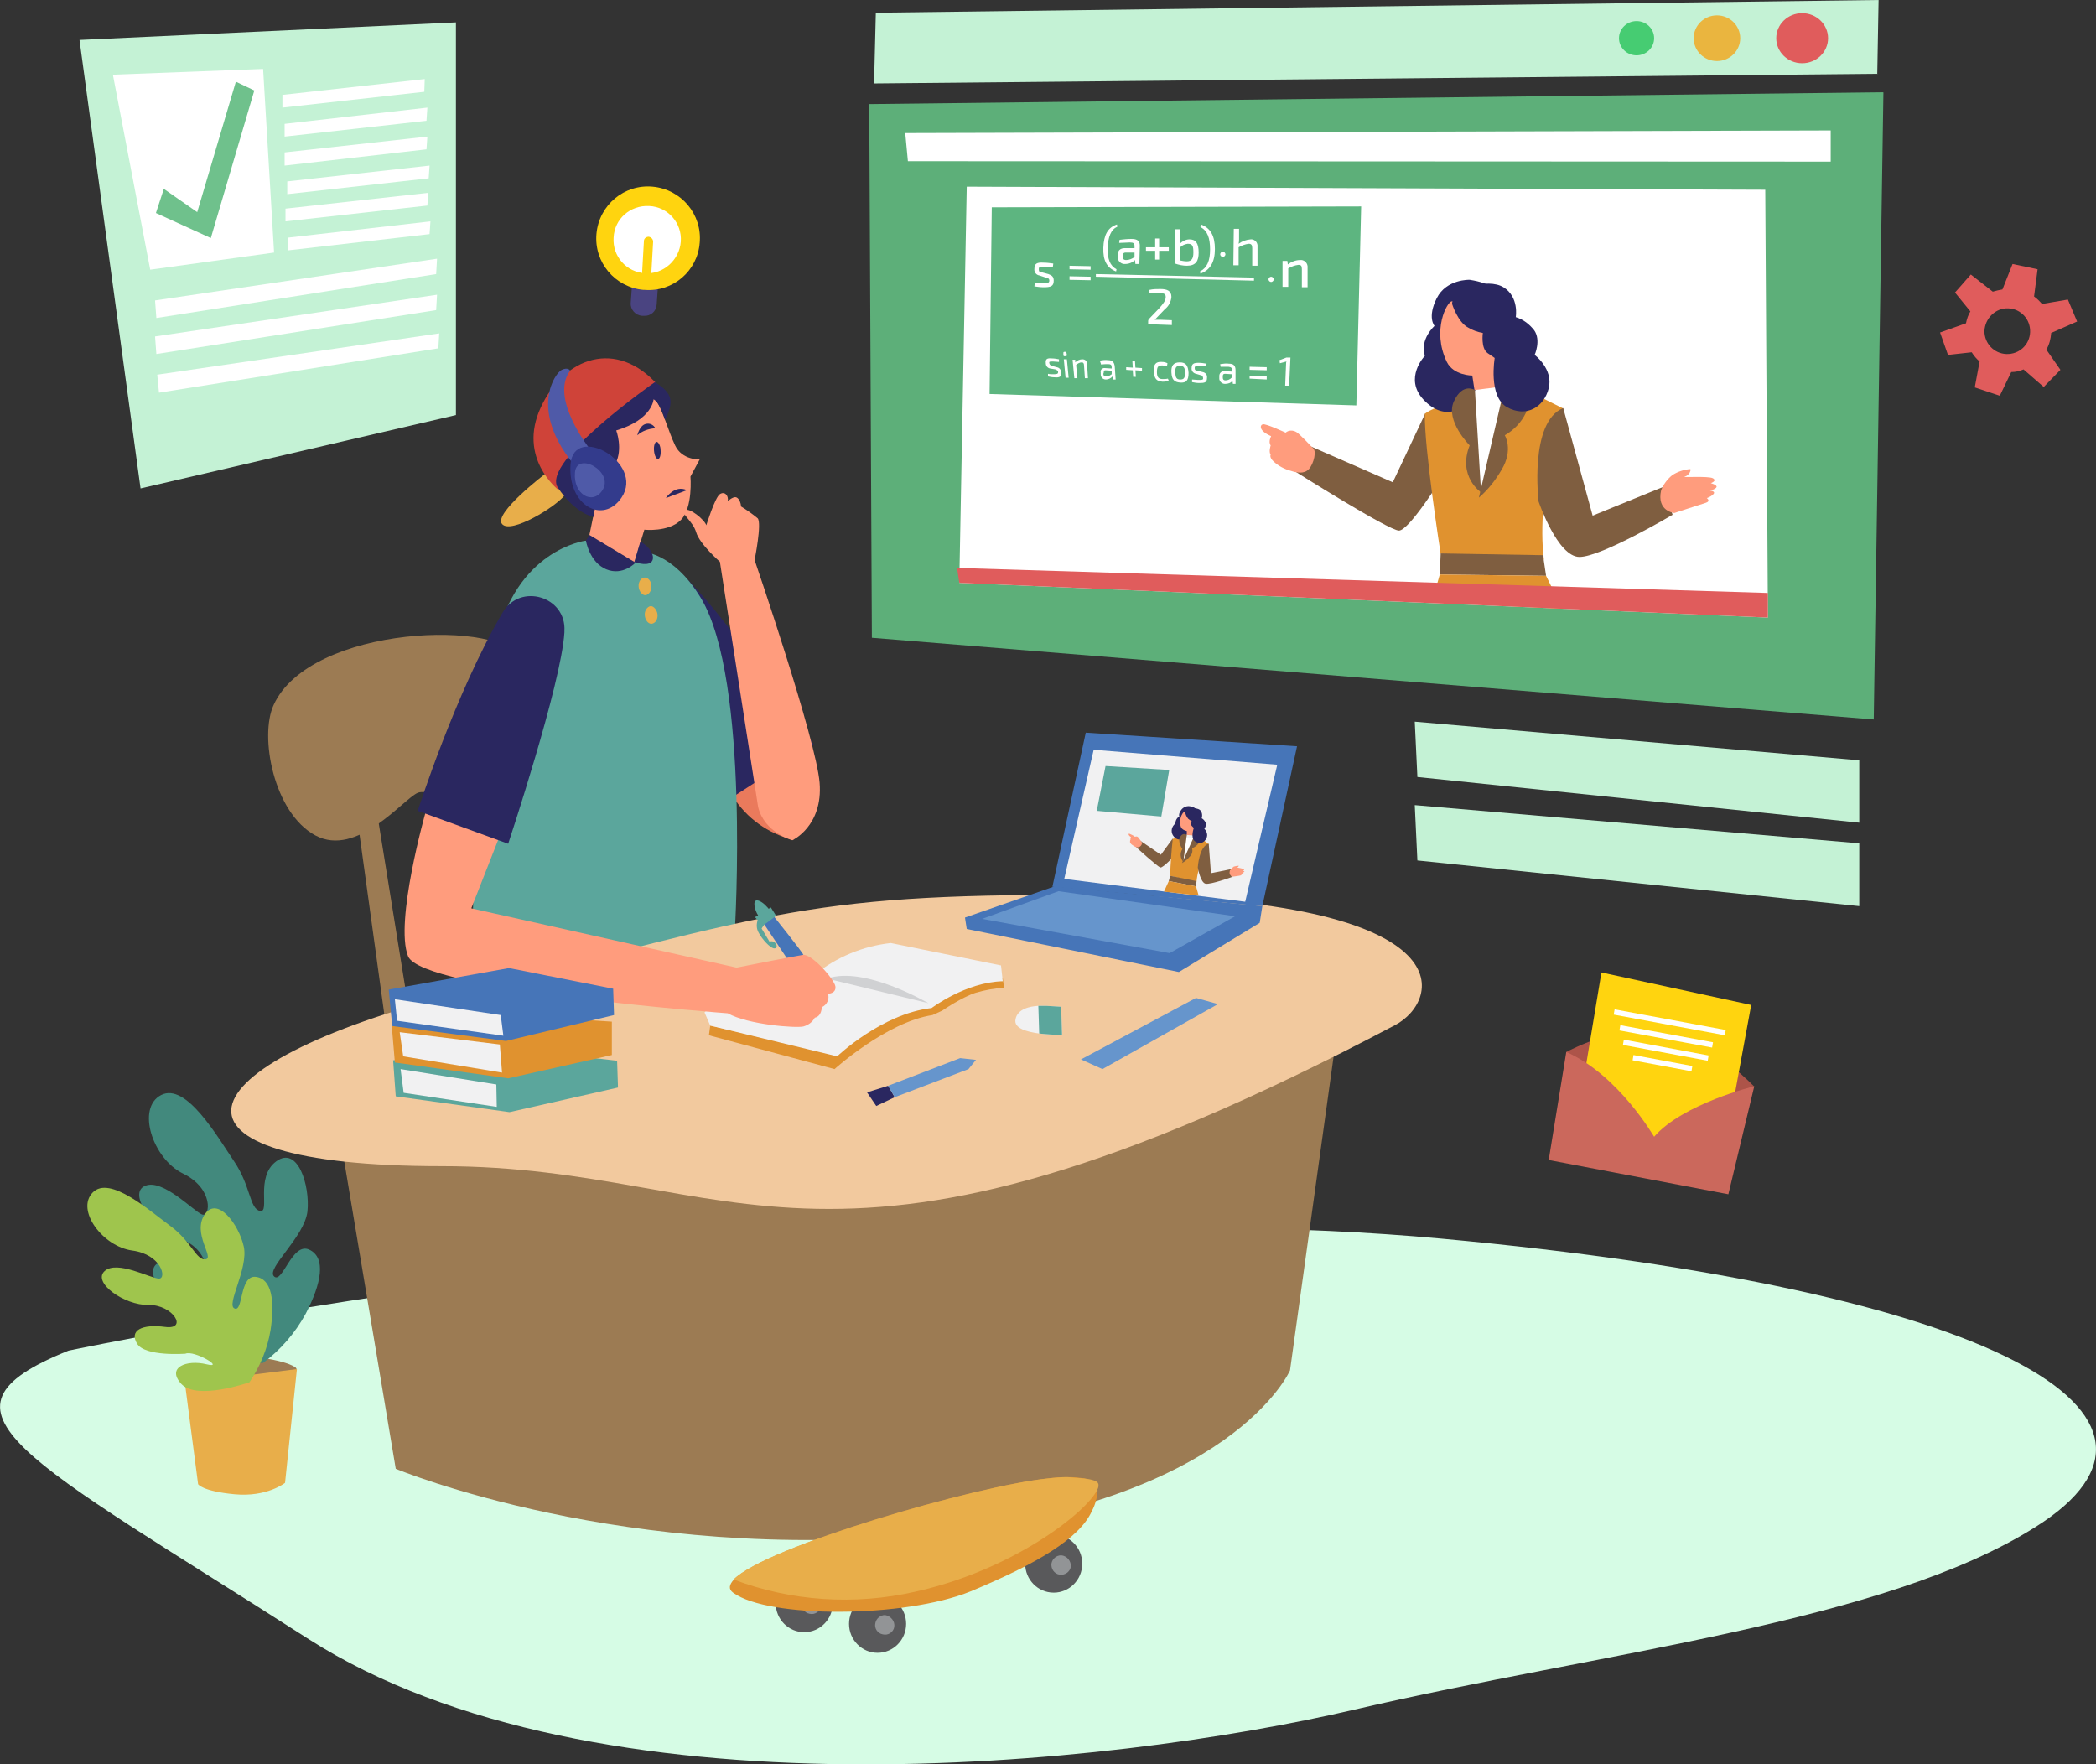 <?xml version="1.0" encoding="utf-8"?>
<!-- Generator: Adobe Illustrator 24.1.2, SVG Export Plug-In . SVG Version: 6.00 Build 0)  -->
<svg version="1.1" id="OBJECT" xmlns="http://www.w3.org/2000/svg" xmlns:xlink="http://www.w3.org/1999/xlink" x="0px" y="0px"
	 viewBox="0 0 477.2 401.7" style="enable-background:new 0 0 477.2 401.7;" xml:space="preserve">
<rect x="0" y="0" width="477.2" height="401.7" fill="#333333" stroke="none"/>
<style type="text/css">
	.st0{fill:#D6FCE5;}
	.st1{fill:#5DAF79;}
	.st2{fill:#FFFFFF;}
	.st3{fill:#C4F2D5;}
	.st4{fill:#E05C5C;}
	.st5{fill:#EAB53F;}
	.st6{fill:#46CC72;}
	.st7{fill:#5DB580;}
	.st8{fill:#7F5E40;}
	.st9{fill:#E0922F;}
	.st10{fill:#2A2760;}
	.st11{fill:#FF9C7D;}
	.st12{fill:#4A4481;}
	.st13{fill:#FFD40F;}
	.st14{fill:#AD5449;}
	.st15{fill:#CB685C;}
	.st16{fill:#6FC18C;}
	.st17{fill:#9C7B53;}
	.st18{fill:#E8AE4A;}
	.st19{fill:#42897D;}
	.st20{fill:#9FC54D;}
	.st21{fill:#EA7A5C;}
	.st22{fill:#5BA69C;}
	.st23{fill:#F2C99E;}
	.st24{fill:#4675B8;}
	.st25{fill:#CF4339;}
	.st26{fill:#F1F1F2;}
	.st27{fill:#D0D1D3;}
	.st28{fill:#6695CC;}
	.st29{fill:#4F5AA8;}
	.st30{fill:#333B8C;}
	.st31{fill:#59595B;}
	.st32{fill:#929496;}
</style>
<path class="st0" d="M15.6,307.5c0,0,179.6-37.8,312.6-25.5c126.9,11.7,175.3,40.4,135.3,65.6c-34.6,21.9-98.8,28.5-155,41.6
	c-56.2,13.1-173.2,25.5-238.2-16C5.4,331.6-18.7,321.3,15.6,307.5z"/>
<polygon class="st1" points="197.9,23.7 198.5,145.2 426.6,163.8 428.8,21 "/>
<polygon class="st2" points="220.1,42.5 218.4,132.7 402.5,140.6 401.9,43.2 "/>
<polygon class="st3" points="322.1,164.3 423.3,173.1 423.3,187.3 322.7,176.9 "/>
<polygon class="st3" points="322.1,183.3 423.3,192 423.3,206.3 322.7,195.9 "/>
<polygon class="st2" points="206.7,36.7 416.8,36.8 416.8,29.7 206.1,30.3 "/>
<polygon class="st3" points="199,19 427.4,16.8 427.7,0 199.4,2.9 "/>
<ellipse class="st4" cx="410.3" cy="8.7" rx="5.9" ry="5.7"/>
<ellipse class="st5" cx="390.9" cy="8.7" rx="5.3" ry="5.2"/>
<ellipse class="st6" cx="372.6" cy="8.7" rx="4" ry="3.9"/>
<polygon class="st7" points="308.8,92.3 225.3,89.7 225.8,47.2 309.9,47 "/>
<path class="st8" d="M324.5,94.1l-7.4,15.7l-19.9-8.7l-2.4,6.2c0,0,21.4,13.5,23.7,13.5s9.7-11.9,9.7-11.9L324.5,94.1z"/>
<path class="st9" d="M350.3,90.2l5.6,2.8c0,0-6.3,18.9-4.4,34.4l-23.5-1.3c0,0-3.8-24.3-3.6-31.9c0,0,2.3-2,10.2-3.6
	c1.1-0.2,3.6,1.6,4.6,1.6C343,91.9,346.7,91.2,350.3,90.2z"/>
<path class="st2" d="M335.3,91.9l1.8,19.9l6.4-21.8c0,0-6.6,2.3-8.3-0.5L335.3,91.9z"/>
<path class="st8" d="M342.9,86.6c0,0,5.9,4.1,4.5,7.4c-1,2.1-2.7,3.9-4.8,5.1c0,0,2,3.3-0.7,7.8c-1.4,2.4-3.1,4.6-5.2,6.4
	L342.9,86.6z"/>
<path class="st10" d="M334.6,63.7c0,0-5.3-0.2-7.5,4.2s-0.5,6.3-0.5,6.3s-3.4,3-2.2,6.8c0,0-4.9,5.1-0.3,10s9.9,3,12.2-3.2
	s3.7-21.8,3.7-21.8S339.7,64.5,334.6,63.7z"/>
<path class="st11" d="M329.4,82.4c1.5,3.1,5.8,3.1,5.8,3.1l0.5,3.3l5.5-0.7l-0.2-14.8c0,0-5.9-5.1-10.5-4.7
	C329.5,68.7,325.9,75.1,329.4,82.4z"/>
<path class="st10" d="M330.6,69.2c0,0,1.3,4.2,3.7,5.4c1,0.6,2.1,1,3.3,1.2c0,0-0.5,3.5,1.1,4.6l1.6,1.1c0,0-1.5,8.8,2.8,11.2
	s8.4,0.1,9.5-4.3s-3.2-7.6-3.2-7.6s1.5-3.3-0.1-5.6c-1.1-1.4-2.5-2.5-4.2-3c0,0,0.8-4.6-2.8-6.8S330.6,65.7,330.6,69.2z"/>
<path class="st8" d="M335.8,88.8l1.4,23.3c0,0-5.4-3.6-2.6-10.7c0,0-5.6-5.6-3.6-10S335.8,88.8,335.8,88.8z"/>
<path class="st8" d="M355.9,92.9l6.7,24.5l16.2-6.6l2,6.4c0,0-16.2,9.6-21.2,9.6s-9.3-12.6-9.3-12.6S348.1,96.1,355.9,92.9z"/>
<polygon class="st8" points="328,126 351.3,126.4 352,131.1 327.8,130.8 "/>
<polygon class="st9" points="326,137.1 327.8,130.8 352,131.1 355.7,138.6 "/>
<path class="st11" d="M378.2,111.6c0.5-1.3,1.4-2.5,2.5-3.4c1.2-0.8,2.7-1.3,4.1-1.4c0.3,0-0.1,1.4-1.2,1.7s5.4-0.2,6.4,0.4
	s-0.5,1.1-0.5,1.1s1.5,0.4,1.3,0.9s-1.5,0.8-1.5,0.8s1.4,0.1,0.8,0.8c-0.4,0.4-0.9,0.7-1.5,0.9c0,0,1,0.7-0.3,1.1s-7.1,2.3-7.1,2.3
	S377.1,116.4,378.2,111.6z"/>
<path class="st11" d="M298.8,101.9c0,0-2.8-3-3.6-3.5c-0.8-0.5-1.8-0.5-2.5,0.1c0,0-4.5-2.1-5.2-1.9s-0.9,1.5,1.9,2.7
	c0,0-0.7,1.3-0.1,2.1c0,0-0.5,1.5,0,2.1c0,0-0.4,0.6,0.7,1.6c1.1,1,2.4,1.7,3.9,2.1c1.2,0.4,3,0.8,4.1-0.4S299.9,102.5,298.8,101.9z
	"/>
<path class="st2" d="M239.1,83.9c-0.6-0.1-1-0.6-1-1.2c-0.1-1,0.3-1.2,1.4-1.1c0.5,0,1.1,0.1,1.6,0.2v0.6l-1.4-0.1
	c-0.7,0-0.9,0-0.8,0.4s0.2,0.4,0.6,0.6l1.1,0.3c0.6,0.1,1,0.6,1,1.2c0.1,1-0.4,1.2-1.5,1.1c-0.5,0-1-0.1-1.5-0.2v-0.6
	c0.3,0.1,0.8,0.1,1.3,0.1c0.8,0,1-0.1,1-0.5s-0.3-0.4-0.6-0.6L239.1,83.9z"/>
<path class="st2" d="M242.6,80c0.1,0,0.2,0.1,0.2,0.3l0.1,0.5c0,0.2-0.1,0.3-0.2,0.3h-0.4c-0.1,0-0.2-0.1-0.2-0.3v-0.5
	c0-0.1,0.1-0.2,0.2-0.2H242.6z M242.6,86l-0.4-4.2h0.7l0.4,4.2H242.6z"/>
<path class="st2" d="M244.8,82.5c0.4-0.4,1-0.7,1.6-0.7c0.7,0,1.1,0.4,1.1,1.2l0.2,3.1h-0.7l-0.2-2.9c0-0.5-0.2-0.7-0.5-0.7
	c-0.5,0-1,0.3-1.3,0.6l0.3,3h-0.7l-0.4-4.2h0.6L244.8,82.5z"/>
<path class="st2" d="M250.4,82.1c0.6-0.1,1.2-0.2,1.9-0.1c0.9,0,1.4,0.4,1.5,1.5l0.2,2.9h-0.6l-0.1-0.7c-0.4,0.4-0.9,0.7-1.5,0.7
	c-0.7,0-1.2-0.5-1.2-1.2c0,0,0,0,0,0v-0.4c-0.1-0.5,0.2-0.9,0.7-1c0.1,0,0.2,0,0.3,0l1.5,0.1v-0.3c0-0.5-0.2-0.7-0.8-0.7
	c-0.4,0-1,0-1.6,0.1L250.4,82.1z M251.2,85.1c0,0.4,0.2,0.6,0.6,0.6c0.5,0,0.9-0.2,1.3-0.5l0-0.8l-1.4-0.1c-0.4,0-0.4,0.2-0.4,0.5
	L251.2,85.1z"/>
<path class="st2" d="M258.5,84.3l0.1,1.5H258l-0.1-1.5l-1.5-0.1v-0.6l1.5,0.1l-0.1-1.6h0.6l0.1,1.6l1.5,0.1v0.6L258.5,84.3z"/>
<path class="st2" d="M266.1,86.7c-0.4,0.1-0.9,0.2-1.4,0.2c-1.4-0.1-1.9-0.7-2-2.3s0.4-2.3,1.8-2.2c0.5,0,0.9,0.1,1.3,0.3l-0.1,0.6
	c-0.4,0-0.8-0.1-1.1-0.1c-0.9,0-1.2,0.3-1.2,1.5s0.4,1.6,1.3,1.6c0.4,0,0.8,0,1.2-0.1L266.1,86.7z"/>
<path class="st2" d="M270.6,84.9c0,1.7-0.5,2.3-1.9,2.2s-1.9-0.7-2-2.3s0.5-2.3,1.9-2.3S270.5,83.2,270.6,84.9z M267.6,84.8
	c0,1.2,0.3,1.6,1.1,1.6s1.1-0.3,1.1-1.5s-0.3-1.6-1.1-1.6S267.5,83.5,267.6,84.8L267.6,84.8z"/>
<path class="st2" d="M272.3,85.1c-0.6-0.1-1.1-0.7-1-1.3c0-1,0.5-1.2,1.6-1.2c0.6,0,1.2,0.1,1.8,0.2l-0.1,0.6c-0.5,0-1-0.1-1.6-0.1
	c-0.7,0-1,0-1,0.5s0.2,0.5,0.6,0.6l1.2,0.3c0.6,0.1,1.1,0.6,1,1.3c0,1.1-0.5,1.2-1.8,1.2c-0.5,0-1.1-0.1-1.6-0.2l0-0.6
	c0.4,0,0.9,0.1,1.4,0.1c0.9,0,1.2,0,1.1-0.5s-0.2-0.5-0.6-0.6L272.3,85.1z"/>
<path class="st2" d="M277.8,82.9c0.7-0.1,1.4-0.2,2-0.1c1,0,1.5,0.4,1.5,1.5v3.1h-0.6l-0.1-0.7c-0.4,0.5-1,0.7-1.7,0.7
	c-0.7,0-1.2-0.5-1.3-1.1c0-0.1,0-0.1,0-0.2v-0.5c0-0.6,0.4-1,0.9-1.1c0.1,0,0.2,0,0.3,0l1.7,0.1v-0.3c0-0.6-0.2-0.7-0.8-0.8
	c-0.4,0-1.1,0-1.8,0L277.8,82.9z M278.4,86c0,0.4,0.2,0.6,0.6,0.6c0.5,0,1-0.2,1.4-0.6v-0.8l-1.5-0.1c-0.4,0-0.5,0.2-0.5,0.6
	L278.4,86z"/>
<path class="st2" d="M284.5,84.2v-0.7l3.9,0.1v0.7L284.5,84.2z M284.5,86.2v-0.6l3.9,0.1v0.7L284.5,86.2z"/>
<path class="st2" d="M292.6,87.8l0.2-4.9c0-0.2,0-0.4,0.1-0.6l-1.5,0.4l-0.1-0.7l1.6-0.6h0.9l-0.3,6.4L292.6,87.8z"/>
<path class="st2" d="M236.6,62.7c-0.7-0.1-1.2-0.8-1.1-1.5c0,0,0,0,0,0c0-1.2,0.6-1.5,2.1-1.4c0.7,0,1.5,0.1,2.2,0.2l-0.1,0.8
	c-0.6,0-1.3-0.1-2-0.1c-0.9,0-1.2,0-1.2,0.6s0.2,0.6,0.7,0.7l1.5,0.4c0.8,0.3,1.2,0.6,1.2,1.5c0,1.3-0.7,1.5-2.3,1.5
	c-0.7,0-1.4-0.1-2.1-0.2l0.1-0.8c0.5,0.1,1.1,0.1,1.8,0.1c1.1,0,1.5-0.1,1.5-0.6s-0.3-0.6-0.8-0.7L236.6,62.7z"/>
<path class="st2" d="M243.5,61.3v-0.8l4.8,0.1v0.8L243.5,61.3z M243.5,63.7v-0.8l4.8,0.1v0.8L243.5,63.7z"/>
<path class="st2" d="M261.7,66c0.8-0.2,1.7-0.2,2.5-0.2c1.5,0,2.5,0.4,2.5,1.8c-0.1,1.1-0.6,2.1-1.5,2.8l-2.3,2.4c0.4,0,0.9,0,1.3,0
	l2.6,0.1v1.1l-5.4-0.2v-0.7c0-0.2,0.1-0.4,0.2-0.5l2.3-2.4c1-1.1,1.5-1.8,1.5-2.6s-0.5-0.8-1.4-0.9c-0.8,0-1.6,0-2.3,0.1L261.7,66z"
	/>
<path class="st2" d="M254.4,51.6c-1.5,0.7-2.1,2.3-2.2,4.8s0.5,4.1,2,4.9l-0.1,0.5c-2.1-0.8-3-2.5-2.9-5.4s1-4.6,3.1-5.3L254.4,51.6
	z"/>
<path class="st2" d="M254.9,54.6c0.9-0.1,1.8-0.2,2.7-0.2c1.3,0,2,0.4,1.9,1.8l-0.1,3.9h-0.9l-0.1-0.9c-0.6,0.6-1.4,0.9-2.2,0.9
	c-0.8,0.1-1.6-0.5-1.7-1.3c0-0.1,0-0.2,0-0.3v-0.6c0-0.9,0.6-1.4,1.6-1.4h2.2v-0.4c0-0.7-0.2-0.9-1.1-0.9c-0.5,0-1.5,0.1-2.4,0.1
	L254.9,54.6z M255.6,58.4c0,0.5,0.2,0.8,0.8,0.8c0.7,0,1.4-0.3,1.9-0.7v-1h-2c-0.5,0-0.7,0.3-0.7,0.7L255.6,58.4z"/>
<path class="st2" d="M263.9,57.1v2h-0.9v-2h-2.1v-0.8h2.1v-2h0.9v2h2.2v0.8L263.9,57.1z"/>
<path class="st2" d="M268.7,54.2c0,0.4,0,0.9-0.1,1.3c0.6-0.6,1.4-1,2.2-1c1.4,0,2.1,0.8,2.1,3c0,1.9-0.6,3-2.7,3
	c-0.9,0-1.8-0.2-2.7-0.5l0.1-7.8h1.1L268.7,54.2z M268.7,59.3c0.5,0.1,1,0.2,1.5,0.2c1,0,1.5-0.5,1.5-2s-0.2-2-1.3-2
	c-0.6,0.1-1.2,0.3-1.7,0.8L268.7,59.3z"/>
<path class="st2" d="M273.4,51.1c2.2,0.8,3.2,2.6,3.2,5.6s-1.1,4.8-3.3,5.6l-0.1-0.5c1.6-0.8,2.3-2.4,2.3-5s-0.6-4.3-2.2-5.1
	L273.4,51.1z"/>
<path class="st2" d="M282.1,54.4c0,0.4,0,0.7-0.1,1.1c0.8-0.6,1.7-0.9,2.7-1c0.8-0.1,1.5,0.5,1.6,1.3c0,0.1,0,0.2,0,0.3v4.4h-1.2v-4
	c0-0.7-0.2-1-0.8-1c-0.8,0.1-1.6,0.4-2.3,0.8v4.1h-1.2l0.1-8.3h1.2L282.1,54.4z"/>
<polygon class="st2" points="285.5,63.2 249.5,62.4 249.5,63 285.5,63.9 "/>
<path class="st2" d="M279,57.9c0,0.3-0.3,0.6-0.6,0.6s-0.6-0.3-0.6-0.6c0-0.3,0.3-0.6,0.6-0.6c0,0,0,0,0,0
	C278.7,57.3,279,57.6,279,57.9z"/>
<path class="st2" d="M290,63.6c0,0.3-0.3,0.6-0.6,0.6c0,0,0,0,0,0c-0.3,0-0.6-0.3-0.6-0.6c0,0,0,0,0,0c0-0.3,0.3-0.6,0.6-0.6
	c0,0,0,0,0,0C289.7,63,290,63.3,290,63.6z"/>
<path class="st2" d="M293.2,60.2c0.8-0.6,1.8-1,2.8-1c0.8-0.1,1.6,0.5,1.7,1.4c0,0.1,0,0.2,0,0.3v4.5h-1.3v-4.1c0-0.8-0.2-1-0.8-1
	c-0.8,0.1-1.6,0.4-2.3,0.8v4.2h-1.3v-5.9h1.1L293.2,60.2z"/>
<polygon class="st4" points="217.9,129.3 402.5,135 402.5,140.6 218.4,132.7 "/>
<path class="st4" d="M458.2,60.1l-2.3,5.8c-0.7,0.1-1.5,0.3-2.2,0.5l-5-3.9l-3.6,4.1l3.5,4.3c-0.5,0.8-0.8,1.7-1,2.7l-5.9,2.1
	l1.8,5.1l5.4-0.6c0.5,0.8,1.1,1.5,1.8,2.1l-1.1,5.9l5.7,1.9l2.6-5.4c1,0,1.9-0.2,2.8-0.6l4.6,4l3.8-3.9l-3.2-4.6
	c0.7-1.2,1-2.5,1.1-3.8l5.9-2.6l-2.1-5l-5.9,1c-0.5-0.6-1.1-1.2-1.8-1.7l0.8-6.2L458.2,60.1z M457.2,70.2c2.9,0.1,5.1,2.5,5,5.4
	c-0.1,2.9-2.5,5.1-5.4,5c-2.8-0.1-5-2.4-5-5.2C451.9,72.5,454.3,70.1,457.2,70.2L457.2,70.2z"/>
<path class="st12" d="M149.8,65.2l-5.9-0.4l-0.3,4.2c-0.1,1.5,1.1,2.8,2.6,2.9c0,0,0,0,0,0h0.4c1.5,0.1,2.8-1,2.9-2.5c0,0,0,0,0,0
	L149.8,65.2z"/>
<path class="st13" d="M159.3,55.3c0.6-6.5-4.2-12.2-10.7-12.8s-12.2,4.2-12.8,10.7c-0.6,6.5,4.2,12.2,10.7,12.8c0.1,0,0.2,0,0.3,0
	C153.2,66.5,158.8,61.7,159.3,55.3z"/>
<path class="st2" d="M155,55c0.3-4.2-2.9-7.9-7.2-8.1s-7.9,2.9-8.1,7.2c-0.3,4.2,2.9,7.9,7.2,8.1C151,62.5,154.7,59.2,155,55
	C155,55,155,55,155,55z"/>
<path class="st13" d="M147.7,53.9L147.7,53.9c-0.6,0-1.1,0.4-1.1,1l-0.4,7c0,0.6,0.4,1.1,1,1.1c0,0,0,0,0,0l0,0c0.6,0,1.1-0.4,1.1-1
	c0,0,0,0,0,0l0.4-7C148.7,54.5,148.3,54,147.7,53.9C147.7,54,147.7,54,147.7,53.9z"/>
<path class="st14" d="M356.6,239.5c0,0,14.2-7.6,24-4.6s18.8,12.5,18.8,12.5l-22.5,11.9L356.6,239.5z"/>
<path class="st13" d="M360.8,244.3l3.8-22.9l34.1,7.4l-4.4,23.9C394.3,252.6,372.5,275.1,360.8,244.3z"/>
<path class="st15" d="M356.6,239.5l-4,24.6l40.9,7.8l5.9-24.6c0,0-16.3,4-22.8,11.5C376.6,258.9,368.6,244.8,356.6,239.5z"/>
<path class="st2" d="M367.6,229.8l25.3,4.7l-0.2,1.2l-25.3-4.7L367.6,229.8z"/>
<path class="st2" d="M369.7,236.7l19.3,3.6l-0.2,1.2l-19.3-3.6L369.7,236.7z"/>
<path class="st2" d="M368.9,233.4l21.1,3.9l-0.2,1.2l-21.1-3.9L368.9,233.4z"/>
<path class="st2" d="M371.9,240.2l13.4,2.5l-0.2,1.2l-13.4-2.5L371.9,240.2z"/>
<polygon class="st3" points="18.1,9.1 103.8,5.1 103.8,94.5 32,111.2 "/>
<polygon class="st2" points="25.7,17 34.2,61.4 62.4,57.5 59.9,15.7 "/>
<polygon class="st2" points="35.3,68.4 99.5,58.9 99.3,62.4 35.6,72.4 "/>
<polygon class="st2" points="35.3,76.6 99.5,67.1 99.3,70.6 35.6,80.6 "/>
<polygon class="st2" points="35.8,85.3 100,75.9 99.8,79.3 36.2,89.4 "/>
<polygon class="st2" points="65.6,57 97.8,53.3 98,50.4 65.6,54.1 "/>
<polygon class="st2" points="65,50.4 97.3,46.8 97.5,43.9 65,47.5 "/>
<polygon class="st2" points="65.4,44.2 97.6,40.6 97.8,37.7 65.4,41.3 "/>
<polygon class="st2" points="64.8,37.7 97.1,34 97.3,31.1 64.8,34.7 "/>
<polygon class="st2" points="64.8,31.1 97.1,27.5 97.3,24.5 64.8,28.2 "/>
<polygon class="st2" points="64.3,24.5 96.6,20.9 96.7,18 64.3,21.6 "/>
<polygon class="st16" points="37.3,43 35.5,48.5 48,54.2 57.9,20.6 53.7,18.6 44.9,48.3 "/>
<path class="st17" d="M56.1,308.7c0,0,8.1,0.7,11,2.5c2.9,1.7-10.5,4.8-17.3,4.8S56.1,308.7,56.1,308.7z"/>
<path class="st18" d="M67.6,311.7l-2.7,25.9c0,0-4.1,3.3-11.5,2.6s-8.3-2.3-8.3-2.3l-3-23L67.6,311.7z"/>
<path class="st19" d="M46.3,297.3c0,0-10.3-2.7-11.3-6.6s3-4.6,8.4-1.7c5.4,2.8,3.9-4.9-2.3-6.9S29,271.7,33,270
	c4-1.8,11.1,5.8,13,6.5c1.9,0.7,2.7-5.9-4.3-9.3c-7-3.4-10.7-15-5-17.9s12.8,9.5,16.6,15.1s3.5,10.8,5.9,11.3s-1.2-7.7,3.7-11.3
	c4.9-3.6,7.7,5.5,7.1,11.4c-0.7,5.9-9.5,13-7.6,14.8c1.9,1.8,4.1-7.9,8-6.1c3.9,1.8,2.8,7.7-0.8,14.6c-2.4,4.4-5.7,8.2-9.7,11.2
	c0,0-14.7,0.1-17.2-5.3c-2.4-5.5,3.4-5.7,7.9-2.8C55.3,305,48.8,297.1,46.3,297.3z"/>
<path class="st20" d="M42.2,308.2c0,0-9.2,0.7-11-2.3s1.1-4.5,6.4-3.8s1.8-5.1-3.8-5c-5.5,0.1-12.8-5.1-10-7.7s10.6,1.7,12.4,1.7
	c1.8,0,0.6-5.5-6.1-6.4s-12.9-9.2-9-13.2s13,4.2,17.8,7.7c4.7,3.5,5.8,7.8,7.9,7.5s-3.1-5.9-0.2-10.2s7.8,2.3,8.9,7.3
	s-4.1,13.3-2.1,14.1c2,0.9,1.1-7.6,4.8-7.2c3.7,0.4,4.4,5.5,3.4,12.1c-0.7,4.3-2.4,8.3-4.8,11.9c0,0-11.9,4.2-15.5,0.4
	c-3.5-3.8,1.2-5.6,5.7-4.5S44.2,307.3,42.2,308.2z"/>
<path class="st18" d="M124.1,107.9c0,0-11.8,9-9.8,11.4s12.4-4,14.3-6.6S124.1,107.9,124.1,107.9z"/>
<path class="st17" d="M305.7,225.6l-12,86.4c0,0-13.1,30.1-82.1,37.2c-68.9,7.1-121.5-14.8-121.5-14.8L77,256.2L305.7,225.6z"/>
<polygon class="st17" points="81.4,186.7 87.7,232.4 93.4,231.9 85.8,184.8 "/>
<path class="st17" d="M62.3,160.5c-3.3,7.1,0,24.6,9.5,29.7c9.5,5.1,19.9-8.2,23.3-9.7c3.5-1.5,19,7.1,24.1,1.1s4.8-16.8-0.4-31.2
	C115.3,140.8,70.6,142.2,62.3,160.5z"/>
<path class="st21" d="M180.6,191.2c-5.7-1.4-10.6-4.9-13.7-9.8c-5.5-8.4,5.1-15.3,5.1-15.3s11.5,1.6,11.5,2.4
	S180.6,191.2,180.6,191.2z"/>
<path class="st10" d="M142.5,138.7c-3-7.4,5.9-13.9,11.9-8.7l0.3,0.2c8.9,7.6,30.6,39.3,30.6,39.3l-18.4,11.9
	C166.9,181.4,150.7,158.4,142.5,138.7z"/>
<path class="st11" d="M172.6,183.7l-8.7-55.8c0,0-4.6-4-5.4-6.7s-3.6-4.2-2.6-5s4.6,2.2,4.9,3.4c0,0,2-6.4,3.1-7.1s2,0.3,1.8,1.6
	c0,0,1.1-1,1.8-0.9s1.2,1.3,1.2,2.1c1.3,0.8,2.6,1.7,3.8,2.7c1,1.1-0.7,9.5-0.7,9.5s14,40.8,14.8,50.7s-6.2,13.1-6.2,13.1
	S174,189.6,172.6,183.7z"/>
<path class="st22" d="M133.3,123.1c0,0-16,2-20.5,23.5s-5.7,78.7-5.7,78.7l60.2-13.4c0,0,3.5-57.1-7.7-75.7
	c-6.5-10.8-13.7-10.6-13.7-10.6L133.3,123.1z"/>
<path class="st23" d="M317.6,233.4c-130,68.7-148.8,32.1-217,32.1s-60.7-23,3.8-39.4c72.9-18.5,80-22.9,148.3-22.3
	C334.7,204.7,328.1,227.9,317.6,233.4z"/>
<path class="st9" d="M161.7,233.5l-0.3,2.2l28.6,7.7c0,0,11.8-10.7,22.3-12.3l2.2-1c0,0,4.5-3.1,7.7-4.1c2.1-0.6,4.2-1,6.4-1.1
	l-0.3-2.2c0,0-10.7,0.8-16.3,5.9c0,0-14.8,2.6-22.3,11.4L161.7,233.5z"/>
<path class="st24" d="M179.5,218.7l-6.6-9.9l2.3-1.4c0,0,7.7,9.6,7.7,10S182.1,219.7,179.5,218.7z"/>
<path class="st22" d="M176.4,214.6c-0.3-0.3-0.8-0.4-1.2-0.2l-1.8-3c0,0,0.3-0.5,0.6-0.9c0.9-0.6,2.7-2,2.7-2l-1.2-1.9l-0.5,0.3
	c0,0-1.4-1.8-2.6-1.9s-0.5,2.4,0.2,3.4l-0.7,0.4l0.6,0.7c-0.3,0.9-0.3,1.9,0.2,2.8c0.9,1.7,2.6,3.4,3.4,3.6S177.1,215.2,176.4,214.6
	z"/>
<path class="st24" d="M189,225.5l1.3,2.1l0.2,3.3l0,0l-2.7-1l-2.1-2.4L189,225.5z"/>
<path class="st11" d="M149.5,91.4c1.5,2.3,2.6,6.6,4.2,10s5.6,3.2,5.6,3.2l-2.1,3.9c0,0,0.6,7.1-2.2,9.9s-8.3,2.2-8.3,2.2l-2.3,7.6
	l-10.5-5l1.9-9.2c0,0-2.3-13.5,1.3-19.6S147.7,88.6,149.5,91.4z"/>
<path class="st25" d="M127.1,111.5c0,0-9.3-7.2-4-18.7s17.3-15.8,26.8-5L127.1,111.5z"/>
<path class="st10" d="M148.8,90.9c0,0-0.2,4.6-8.5,7.1c0,0,1.6,4.2-0.2,7.6c0,0-0.5-2.5-2.9-2.3s-4.6,4.1-2.7,6.6s0.6,7.8,0.6,7.8
	s-4.2-0.8-8.1-6.7S149.1,87,149.1,87c4.2,2.6,4.3,4.5,2.3,8.6C151.4,95.6,150.5,91.9,148.8,90.9z"/>
<path class="st10" d="M145.1,99.1c0,0,0.5-2.3,2-2.6c0.8-0.2,1.7,0.2,2.1,1C147.7,97.6,146.2,98.1,145.1,99.1z"/>
<path class="st10" d="M150.4,102.5c0.1,1.1-0.2,2-0.6,2s-0.8-0.8-0.9-1.9s0.2-2,0.6-2S150.4,101.5,150.4,102.5z"/>
<path class="st26" d="M161.7,233.5l28.9,7c0,0,10.1-9.7,21.5-11c0,0,7.8-5.9,16.2-6.1l-0.4-3.6l-25.1-5.1
	c-6.3,0.7-12.4,3.2-17.3,7.2c0,0-19,1.7-25.1,8.6L161.7,233.5z"/>
<path class="st27" d="M188.3,222.8l23.1,5.6C211.3,228.4,196.8,219.8,188.3,222.8z"/>
<path class="st10" d="M156.4,111.6l-4.8,1.8C151.6,113.4,153.6,110.3,156.4,111.6z"/>
<path class="st10" d="M134.2,121.8l10.5,6.3c0,0-2.9,3.1-6.7,1.5s-4.6-6.5-4.6-6.5L134.2,121.8z"/>
<path class="st11" d="M190.2,224.6c-0.2-1.6-5.4-7.5-7.4-7.2s-15.1,2.9-15.1,2.9l-60.4-13.5l7.3-18.6l-17.7-3.3c0,0-7.1,25-4,32.8
	s72.8,13,72.8,13c4.6,2.6,15.5,3.4,17.2,3c1.1-0.3,2.1-1,2.6-2c1.6-0.3,1.6-2.4,1.6-2.4c1.2-0.5,1.8-1.9,1.4-3.1
	C188.5,226.3,190.4,226.2,190.2,224.6z"/>
<path class="st10" d="M148.1,128.1c1.2-0.8,0.5-3.2-2.3-4.8l-1.4,4.7C144.4,127.9,146.9,128.9,148.1,128.1z"/>
<path class="st10" d="M114.4,139.5c4-6.9,14.6-3.7,14.1,4.2c0,0.1,0,0.2,0,0.3c-0.7,11.7-12.8,48.1-12.8,48.1l-20.6-7.5
	C95.1,184.7,103.6,157.9,114.4,139.5z"/>
<polygon class="st22" points="90.1,249.6 116,253.2 140.7,247.6 140.5,241.5 117.9,238.9 89.5,241.4 "/>
<polygon class="st9" points="89.9,241.9 115.7,245.5 139.3,240.2 139.3,232.6 117.7,231.2 89.2,233.6 "/>
<polygon class="st24" points="89.3,233.6 115.2,237 139.8,231.1 139.6,225.1 115.9,220.4 88.5,225.3 "/>
<polygon class="st26" points="91.2,243.4 91.9,248.8 113.1,252 113,246.9 "/>
<polygon class="st26" points="91,235 91.8,240.5 114.3,244.2 113.8,237.8 "/>
<polygon class="st26" points="89.9,227.5 90.4,232.4 114.6,235.8 114,231.1 "/>
<polygon class="st10" points="197.4,248.7 202.2,247.2 203.7,249.8 199.5,251.8 "/>
<polygon class="st28" points="218.6,240.9 222.2,241.3 220.5,243.4 203.7,249.8 202.2,247.2 "/>
<path class="st26" d="M241.8,235.6c-1.8,0-3.5-0.1-5.2-0.3c-2.9-0.4-5.8-1.2-5.4-3.2c0.4-2.4,3.3-3,5.2-3.1c0.6,0,1.2,0,1.8,0
	l3.4,0.2L241.8,235.6z"/>
<path class="st29" d="M134.2,102.1c0,0-9.1-11.5-4.4-17.7c0,0-0.4-0.9-1.9-0.2s-7.3,8.8,2.3,21L134.2,102.1z"/>
<path class="st22" d="M241.8,235.6c-1.8,0-3.5-0.1-5.2-0.3l-0.2-6.3c0.6,0,1.2,0,1.8,0l3.4,0.2L241.8,235.6z"/>
<path class="st30" d="M141.5,113.3c-4.2,6.2-12.3,1.8-11.6-7.6S146.9,105.3,141.5,113.3z"/>
<path class="st29" d="M137.1,111.7c-2.2,3.3-6.6,0.9-6.2-4.1S140,107.4,137.1,111.7z"/>
<path class="st18" d="M148.3,133.4c0.1,1.1-0.6,2-1.3,2.1s-1.5-0.8-1.6-1.9s0.5-2,1.3-2.1S148.3,132.3,148.3,133.4z"/>
<path class="st18" d="M149.7,139.9c0.1,1.1-0.5,2-1.3,2.1s-1.5-0.8-1.6-1.9s0.6-2,1.3-2.1S149.6,138.9,149.7,139.9z"/>
<polygon class="st28" points="246.1,241.2 272.3,227.2 277.3,228.6 251,243.4 "/>
<polygon class="st24" points="239.6,201.9 247.2,166.8 295.3,169.9 287.4,206.3 "/>
<polygon class="st24" points="240.1,201.8 219.7,208.9 220.1,211.5 268.4,221.3 286.8,210.1 287.4,206.3 "/>
<polygon class="st26" points="242.3,200.1 283.5,205.3 290.8,174.1 249,170.7 "/>
<polygon class="st28" points="241,202.9 281.2,208.6 266.3,217 223.6,209.2 "/>
<polygon class="st22" points="264.4,185.9 249.7,184.6 251.7,174.4 266.2,175.3 "/>
<path class="st8" d="M267,190.9l-2.7,3.7l-4.7-3.2l-0.9,1.5c0,0,4.9,4.5,5.5,4.6s3.1-2.6,3.1-2.6L267,190.9z"/>
<path class="st9" d="M273.9,191.2l1.3,1c0,0-2.5,4.6-2.8,8.7l-6-1.5c0.1-2.8,0.3-5.6,0.6-8.4c0.9-0.4,1.9-0.5,2.8-0.4
	c0.3,0,0.9,0.6,1.1,0.6C272,191.3,272.9,191.3,273.9,191.2z"/>
<path class="st2" d="M269.9,190.9l-0.5,5.2l2.7-5.3c0,0-1.8,0.3-2.1-0.5L269.9,190.9z"/>
<path class="st8" d="M272.1,189.9c0,0,1.3,1.4,0.8,2.1c-0.4,0.5-0.9,0.9-1.5,1.1c0.2,0.7,0,1.5-0.6,2c-0.5,0.6-1,1-1.7,1.4
	L272.1,189.9z"/>
<path class="st10" d="M271.1,183.6c-0.8-0.2-1.6,0.1-2.1,0.7c-0.8,1-0.5,1.6-0.5,1.6c-0.6,0.3-0.9,1-0.9,1.6
	c-0.8,0.6-1.1,1.7-0.6,2.6c0.9,1.5,2.4,1.3,3.3-0.2c0.8-1.8,1.5-3.6,2-5.4C272.3,184.4,272.4,183.9,271.1,183.6z"/>
<path class="st11" d="M268.8,188.1c0.2,0.9,1.4,1.1,1.4,1.1v0.9l1.5,0.1l0.7-3.8c0,0-1.3-1.6-2.5-1.7
	C269.5,184.6,268.3,186.1,268.8,188.1z"/>
<path class="st10" d="M269.8,184.8c0.1,0.6,0.3,1.1,0.7,1.6c0.2,0.2,0.5,0.4,0.8,0.5c0,0-0.3,0.9,0.1,1.2l0.4,0.4c0,0-0.8,2.2,0.2,3
	c0.7,0.6,1.7,0.6,2.3-0.1c0.2-0.2,0.3-0.4,0.4-0.6c0.3-0.7,0.1-1.5-0.5-2.1c0.3-0.4,0.4-0.9,0.3-1.4c-0.2-0.4-0.5-0.8-0.9-1
	c0.2-0.7,0.1-1.4-0.4-1.9C272.2,183.7,269.9,183.9,269.8,184.8z"/>
<path class="st8" d="M270.2,190.1l-0.8,6.1c-0.7-0.8-0.8-2-0.2-2.9c0,0-1.2-1.7-0.5-2.8S270.2,190.1,270.2,190.1z"/>
<path class="st8" d="M275.2,192.1l0.5,6.7l4.5-0.9l0.2,1.8c0,0-4.7,1.7-5.9,1.5s-1.8-3.7-1.8-3.7S273,192.6,275.2,192.1z"/>
<polygon class="st8" points="266.4,199.4 272.4,200.6 272.3,201.8 266.1,200.6 "/>
<polygon class="st9" points="265,203 266.1,200.6 272.3,201.8 272.9,203.9 "/>
<path class="st11" d="M280.1,198.1c0.2-0.3,0.5-0.6,0.8-0.8c0.4-0.1,0.8-0.2,1.1-0.2c0.1,0-0.1,0.4-0.4,0.4c0.6,0.1,1.1,0.2,1.6,0.4
	c0.2,0.2-0.2,0.3-0.2,0.3s0.4,0.2,0.3,0.3s-0.4,0.1-0.4,0.1s0.4,0.1,0.1,0.2c-0.1,0.1-0.3,0.1-0.4,0.2c0,0,0.2,0.2-0.1,0.3
	s-1.9,0.3-1.9,0.3c-0.5-0.2-0.8-0.7-0.6-1.3C280,198.2,280,198.1,280.1,198.1z"/>
<path class="st11" d="M259.9,191.7c0,0-0.6-0.9-0.8-1.1c-0.2-0.2-0.4-0.2-0.7-0.1c-0.4-0.3-0.8-0.5-1.3-0.7c-0.2,0-0.3,0.3,0.4,0.8
	c0,0-0.2,0.3-0.1,0.5c0,0-0.2,0.4-0.1,0.5c0,0-0.1,0.1,0.1,0.4c0.2,0.3,0.6,0.5,0.9,0.7c0.3,0.2,0.7,0.3,1.1,0.1
	C259.8,192.7,260.2,191.9,259.9,191.7z"/>
<ellipse class="st31" cx="199.8" cy="369.7" rx="6.5" ry="6.6"/>
<path class="st32" d="M203.6,370.4c-0.2,1.2-1.4,2-2.6,1.7c-1.2-0.2-2-1.4-1.7-2.6c0.2-1,1.1-1.8,2.2-1.8
	C202.8,367.9,203.8,369.1,203.6,370.4z"/>
<ellipse class="st31" cx="239.9" cy="356" rx="6.5" ry="6.6"/>
<path class="st32" d="M243.8,356.7c-0.2,1.2-1.4,2-2.6,1.8c-1.2-0.2-2-1.4-1.8-2.6c0.2-1,1.1-1.8,2.2-1.8
	C242.9,354.2,243.9,355.4,243.8,356.7z"/>
<ellipse class="st31" cx="183.1" cy="365" rx="6.5" ry="6.6"/>
<path class="st32" d="M186.9,365.7c-0.2,1.2-1.4,2-2.6,1.7c-1.2-0.2-2-1.4-1.7-2.6c0.2-1,1.1-1.8,2.2-1.8
	C186.1,363.2,187,364.4,186.9,365.7z"/>
<path class="st9" d="M248.6,344c-2.8,6.3-12.7,12.1-27.6,18.3c-15,6.1-46.1,6.2-54.1,0.3c-1.1-0.8-0.9-1.8,0.2-3
	c7.4-7.5,55.1-21.3,71.5-23c1.7-0.2,3.1-0.3,4.4-0.3h0.1c1.3,0,2.5,0.1,3.8,0.3c1.9,0.4,2.8,1.3,3,2.7l0,0
	C249.8,340.9,249.4,342.5,248.6,344z"/>
<path class="st18" d="M249.8,339.2L249.8,339.2c-2.5,5.2-19.3,18.3-41.5,23.2c-13.7,3.1-28.1,2.2-41.3-2.8
	c7.4-7.5,55.1-21.3,71.5-23c1.7-0.2,3.1-0.3,4.4-0.3h0.1c1.4,0.1,2.7,0.2,3.8,0.3c1.8,0.2,3,0.6,3.2,1.1
	C250.2,338.1,250.1,338.7,249.8,339.2z"/>
</svg>
